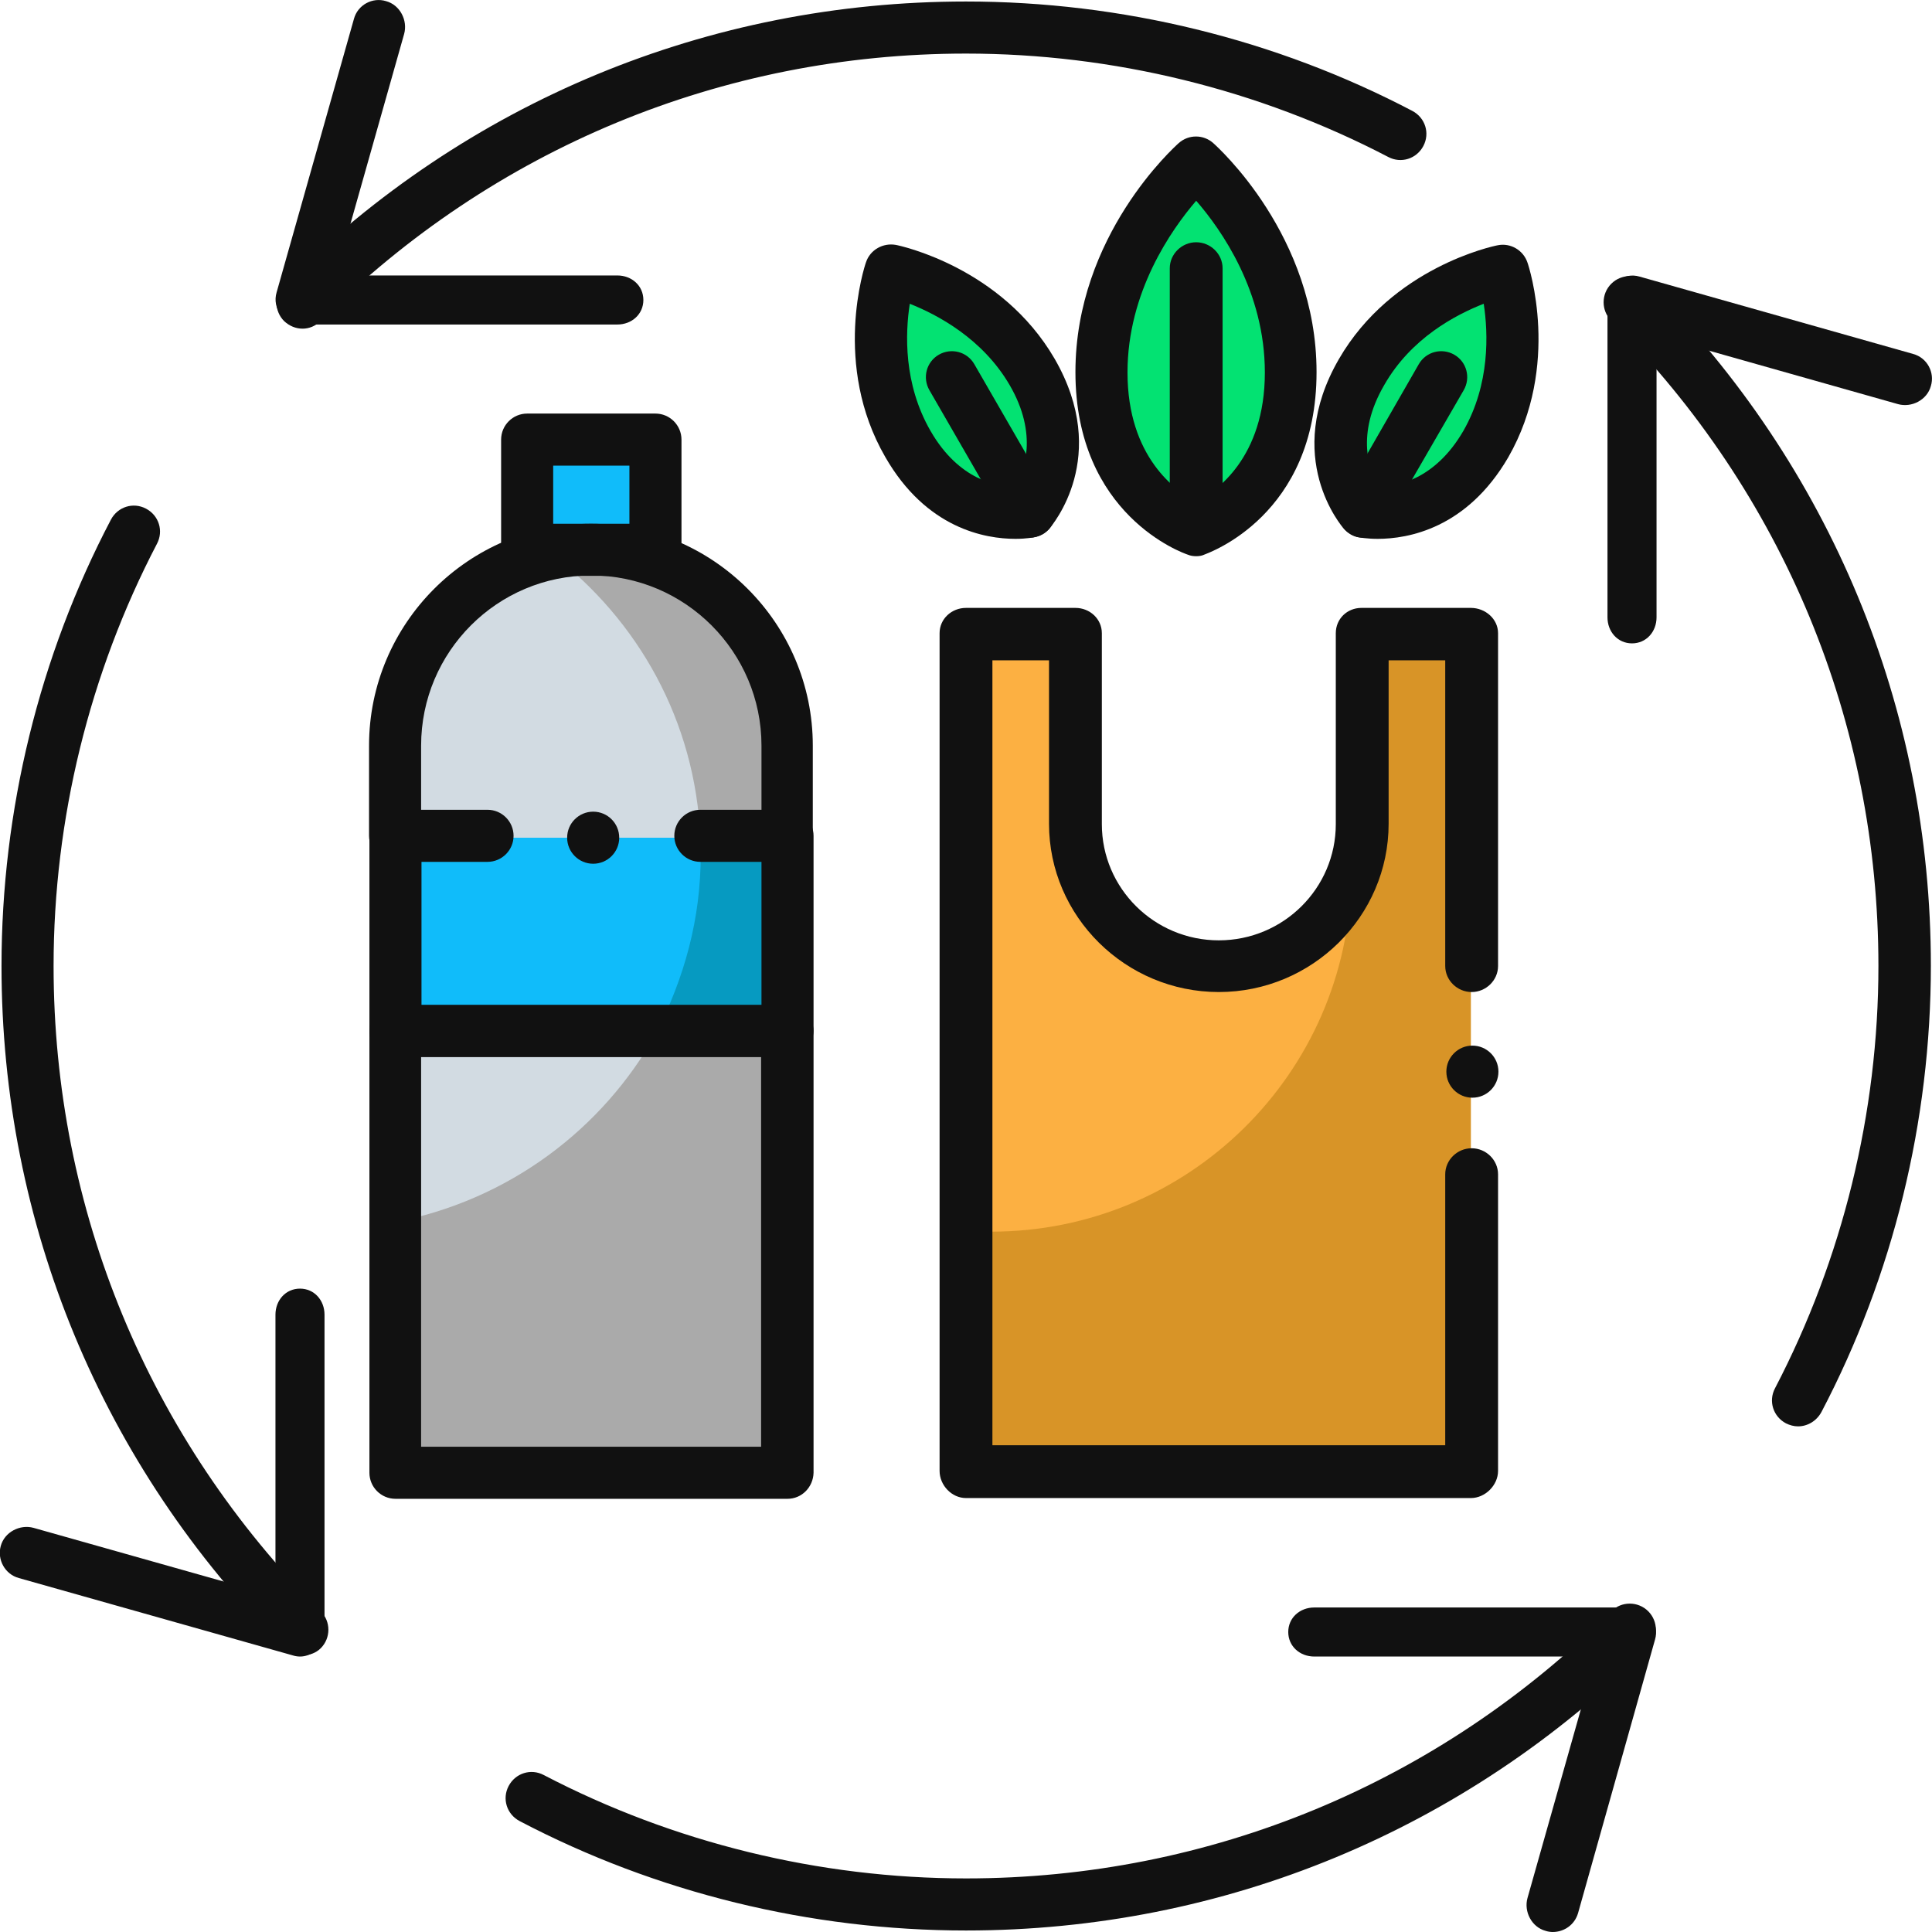 <svg xmlns="http://www.w3.org/2000/svg" viewBox="0 0 512 512" id="degradable-plastic">
  <path fill="#03e272" d="M317 43.2s-25.1 22-25.1 55.5 25.1 41.8 25.1 41.8 25.1-8.4 25.1-41.8S317 43.2 317 43.2zm-81 28.5s-8.1 24 4.6 45.9c12.7 22 32.3 17.9 32.3 17.9s13.3-15 .6-36.9C260.8 76.7 236 71.7 236 71.7zm162.2 0s8.1 24-4.6 45.9c-12.7 22-32.3 17.9-32.3 17.9s-13.3-15-.6-36.9c12.7-21.9 37.5-26.9 37.5-26.9z"></path>
  <path fill="#aaa" d="M104.8 273.2h103.9v117H104.8z"></path>
  <path fill="#069ac1" d="M104.8 221.5h103.9v51.7H104.8z"></path>
  <path fill="#10bcfa" d="M139.7 116.5h34v29.2h-34z"></path>
  <path fill="#aaa" d="M208.6 221.5H104.8v-38.2c0-20.8 16.9-37.7 37.7-37.7H171c20.8 0 37.7 16.9 37.7 37.7v38.2z"></path>
  <path fill="#d89427" d="M360.8 167.7v50.6c0 20.8-17.1 37.7-37.9 37.7-20.8 0-37.9-16.9-37.9-37.7v-50.6h-29v222h133.8v-222h-29z"></path>
  <path fill="#d2dbe2" d="M104 324c31-5.8 55.8-25 69.8-50H104v50z"></path>
  <path fill="#10bcfa" d="M104 274h69.8c7.6-15 11.9-30.4 11.9-47.5 0-1.5 0-3.5-.1-4.5H104v52z"></path>
  <path fill="#d2dbe2" d="M146.3 146.9c-23.9 4.7-42.3 25.5-42.3 50.7V222h81.6c-1.3-31-16.6-57.7-39.3-75.1z"></path>
  <path fill="#fcb042" d="M256 168v158.1c2.2.2 4.4.3 6.7.3 52.2 0 94.6-41.9 95.4-93.9-5.7 13.8-19.3 23.6-35.1 23.6-20.8 0-37.9-16.9-37.9-37.7V168H256z"></path>
  <g fill="#111">
    <path d="M317 147.4c-.7 0-1.5-.1-2.2-.4-1.2-.4-29.8-10.4-29.8-48.4 0-36.2 26.3-59.7 27.4-60.7 2.6-2.3 6.5-2.3 9.1 0 1.1 1 27.4 24.5 27.4 60.7 0 38-28.6 47.9-29.8 48.4-.6.3-1.4.4-2.1.4zm0-94.2c-6.6 7.7-18.2 24.2-18.2 45.5 0 22.5 12.9 31.5 18.2 34.3 5.3-2.7 18.2-11.7 18.2-34.3 0-21.4-11.5-37.8-18.2-45.5z"></path>
    <path d="M269.1 142.8c-8 0-23.6-2.7-34.5-21.7-14.1-24.4-5.5-50.5-5.1-51.6 1.1-3.3 4.5-5.2 7.9-4.6 1.1.2 28 5.9 42.1 30.2 15 26-.8 44.2-1.4 45-1 1.1-2.3 1.9-3.8 2.2-.3.1-2.2.5-5.2.5zm-28-62.3c-1.2 7.8-1.7 21.2 5.5 33.7 7.6 13.2 17.9 14.8 22.5 14.8 2.3-4 6.1-13.8-1.5-26.9-7.2-12.4-19.2-18.7-26.5-21.6z"></path>
    <path d="M272.9 142.5c-2.4 0-4.7-1.2-6-3.4l-20.6-35.7c-1.9-3.3-.8-7.5 2.5-9.4 3.3-1.9 7.5-.8 9.4 2.5l20.6 35.7c1.9 3.3.8 7.5-2.5 9.4-1.1.6-2.2.9-3.4.9zm92.2.3c-2.9 0-4.9-.4-5.1-.4-1.5-.3-2.8-1.1-3.8-2.2-.7-.8-16.4-19-1.4-45 14.1-24.4 41-30 42.1-30.2 3.4-.7 6.8 1.3 7.9 4.6.4 1.1 8.9 27.2-5.1 51.6-11 18.9-26.6 21.6-34.6 21.6zm28.1-62.3c-7.4 2.9-19.3 9.1-26.4 21.6-7.6 13.1-3.9 22.8-1.5 26.9 4.6 0 14.9-1.7 22.5-14.8 7.1-12.4 6.6-25.9 5.4-33.7z"></path>
    <path d="M361.4 142.5c-1.2 0-2.4-.3-3.4-.9-3.3-1.9-4.4-6.1-2.5-9.4L376 96.5c1.9-3.3 6.1-4.4 9.4-2.5 3.3 1.9 4.4 6.1 2.5 9.4L367.3 139c-1.2 2.3-3.6 3.5-5.9 3.5zM317 147c-3.8 0-7-3.1-7-6.9v-69c0-3.8 3.2-6.9 7-6.9s7 3.1 7 6.9v69c0 3.9-3.2 6.9-7 6.9zM80.2 87.1c-1.8 0-3.5-.7-4.9-2-2.7-2.7-2.7-7.1 0-9.8C123.6 27 187.7.4 256 .4c41.2 0 82.1 10 118.3 29 3.4 1.8 4.7 5.9 2.9 9.3-1.8 3.4-5.9 4.7-9.3 2.9-34.3-17.9-73-27.4-111.9-27.4-64.6 0-125.3 25.2-171 70.8-1.3 1.4-3.1 2.1-4.8 2.1z"></path>
    <path d="M163.6 86H79.9c-2.2 0-4.2-.8-5.5-2.6-1.3-1.7-1.7-3.9-1.1-5.9L93.8 5c1-3.7 4.9-5.8 8.5-4.7 3.7 1 5.8 5.1 4.8 8.7L89 73h74.6c3.8 0 6.9 2.7 6.9 6.5s-3.1 6.5-6.9 6.5zM80.2 438.7c-1.8 0-3.5-.7-4.9-2C27 388.4.4 324.3.4 256c0-41.2 10-82.1 29-118.3 1.8-3.4 5.9-4.7 9.3-2.9 3.4 1.8 4.7 5.9 2.9 9.3-17.9 34.3-27.4 73-27.4 111.9 0 64.6 25.2 125.3 70.8 171 2.7 2.7 2.7 7.1 0 9.8-1.3 1.3-3.1 1.9-4.8 1.9z"></path>
    <path d="M79.5 439c-.6 0-1.3-.1-1.9-.3L5 418.2c-3.7-1-5.8-4.9-4.8-8.5 1-3.7 5.1-5.8 8.7-4.8L73 423v-74.6c0-3.8 2.7-6.9 6.5-6.9s6.5 3.1 6.5 6.9v83.7c0 2.2-.8 4.2-2.6 5.5-1.2.9-2.4 1.4-3.9 1.4zM256 511.6c-41.2 0-82.1-10-118.3-29-3.4-1.8-4.7-5.9-2.9-9.3s5.9-4.7 9.3-2.9c34.3 17.9 73 27.4 111.9 27.4 64.6 0 125.3-25.2 171-70.8 2.7-2.7 7.1-2.7 9.8 0 2.7 2.7 2.7 7.1 0 9.8-48.4 48.2-112.5 74.8-180.8 74.8z"></path>
    <path d="M411.5 512c-.6 0-1.3-.1-1.9-.3-3.7-1-5.8-5.1-4.8-8.7l18.1-64h-74.6c-3.8 0-6.9-2.7-6.9-6.5s3.1-6.5 6.9-6.5H432c2.2 0 4.2.8 5.5 2.6 1.3 1.7 1.7 3.9 1.1 5.9L418.2 507c-.9 3.1-3.7 5-6.7 5zm65-134c-1.1 0-2.2-.3-3.2-.8-3.4-1.8-4.7-5.9-2.9-9.3 17.9-34.3 27.4-73 27.4-111.9 0-64.6-25.2-125.3-70.8-171-2.7-2.7-2.7-7.1 0-9.8 2.7-2.7 7.1-2.7 9.8 0 48.3 48.3 74.9 112.5 74.9 180.7 0 41.2-10 82.1-29 118.3-1.3 2.4-3.7 3.8-6.2 3.8z"></path>
    <path d="M432.5 170.5c-3.8 0-6.5-3.1-6.5-6.9V79.9c0-2.2.8-4.2 2.6-5.5 1.7-1.3 3.9-1.7 5.9-1.1L507 93.8c3.7 1 5.8 4.9 4.7 8.5-1 3.7-5.1 5.8-8.7 4.8L439 89v74.6c0 3.8-2.7 6.9-6.5 6.9zM208.7 397.2H104.8c-3.8 0-6.9-3.1-6.9-6.9v-117c0-3.8 3.1-6.9 6.9-6.9h103.9c3.8 0 6.9 3.1 6.9 6.9v117c-.1 3.8-3.1 6.9-6.9 6.9zm-97.1-13.8h90.1V280.1h-90.1v103.3z"></path>
    <path d="M208.7 280.1H104.8c-3.8 0-6.9-3.1-6.9-6.9v-51.7c0-3.8 3.1-6.9 6.9-6.9h24.4c3.8 0 6.9 3.1 6.9 6.9 0 3.8-3.1 6.9-6.9 6.9h-17.5v37.9h90.1v-37.9h-16.2c-3.8 0-6.9-3.1-6.9-6.9 0-3.8 3.1-6.9 6.9-6.9h23.1c3.8 0 6.9 3.1 6.9 6.9v51.7c-.1 3.8-3.1 6.9-6.9 6.9zm-35-127.5h-34c-3.8 0-6.9-3.1-6.9-6.9v-29.2c0-3.8 3.1-6.9 6.9-6.9h34c3.8 0 6.9 3.1 6.9 6.9v29.2c0 3.8-3.1 6.9-6.9 6.9zm-27.1-13.8h20.2v-15.4h-20.2v15.4z"></path>
    <path d="M208.7 228.4c-3.8 0-6.9-3.1-6.9-6.9v-23.9c0-24.8-20.2-45.1-45.1-45.1s-45.1 20.2-45.1 45.1v23.9c0 3.8-3.1 6.9-6.9 6.9s-6.9-3.1-6.9-6.9v-23.9c0-32.4 26.4-58.8 58.8-58.8s58.8 26.4 58.8 58.8v23.9c.1 3.8-2.9 6.9-6.7 6.9zM389.8 397H256c-3.8 0-7-3.4-7-7.2v-222c0-3.8 3.2-6.7 7-6.7h29c3.8 0 7 2.9 7 6.7v50.6c0 17 13.9 30.8 31 30.8s31-13.8 31-30.8v-50.6c0-3.8 3-6.7 6.8-6.7h29c3.8 0 7.2 2.9 7.2 6.7V256c0 3.8-3.2 6.9-7 6.9s-7-3.1-7-6.9v-81h-15v43.3c0 24.6-20.3 44.6-45 44.6s-45-20-45-44.6V175h-15v208h120v-71.8c0-3.8 3.2-6.9 7-6.9s7 3.1 7 6.9v78.6c0 3.8-3.4 7.2-7.2 7.2z"></path>
    <circle cx="157.2" cy="222" r="6.9"></circle>
    <circle cx="390.2" cy="284" r="6.9"></circle>
  </g>
</svg>
